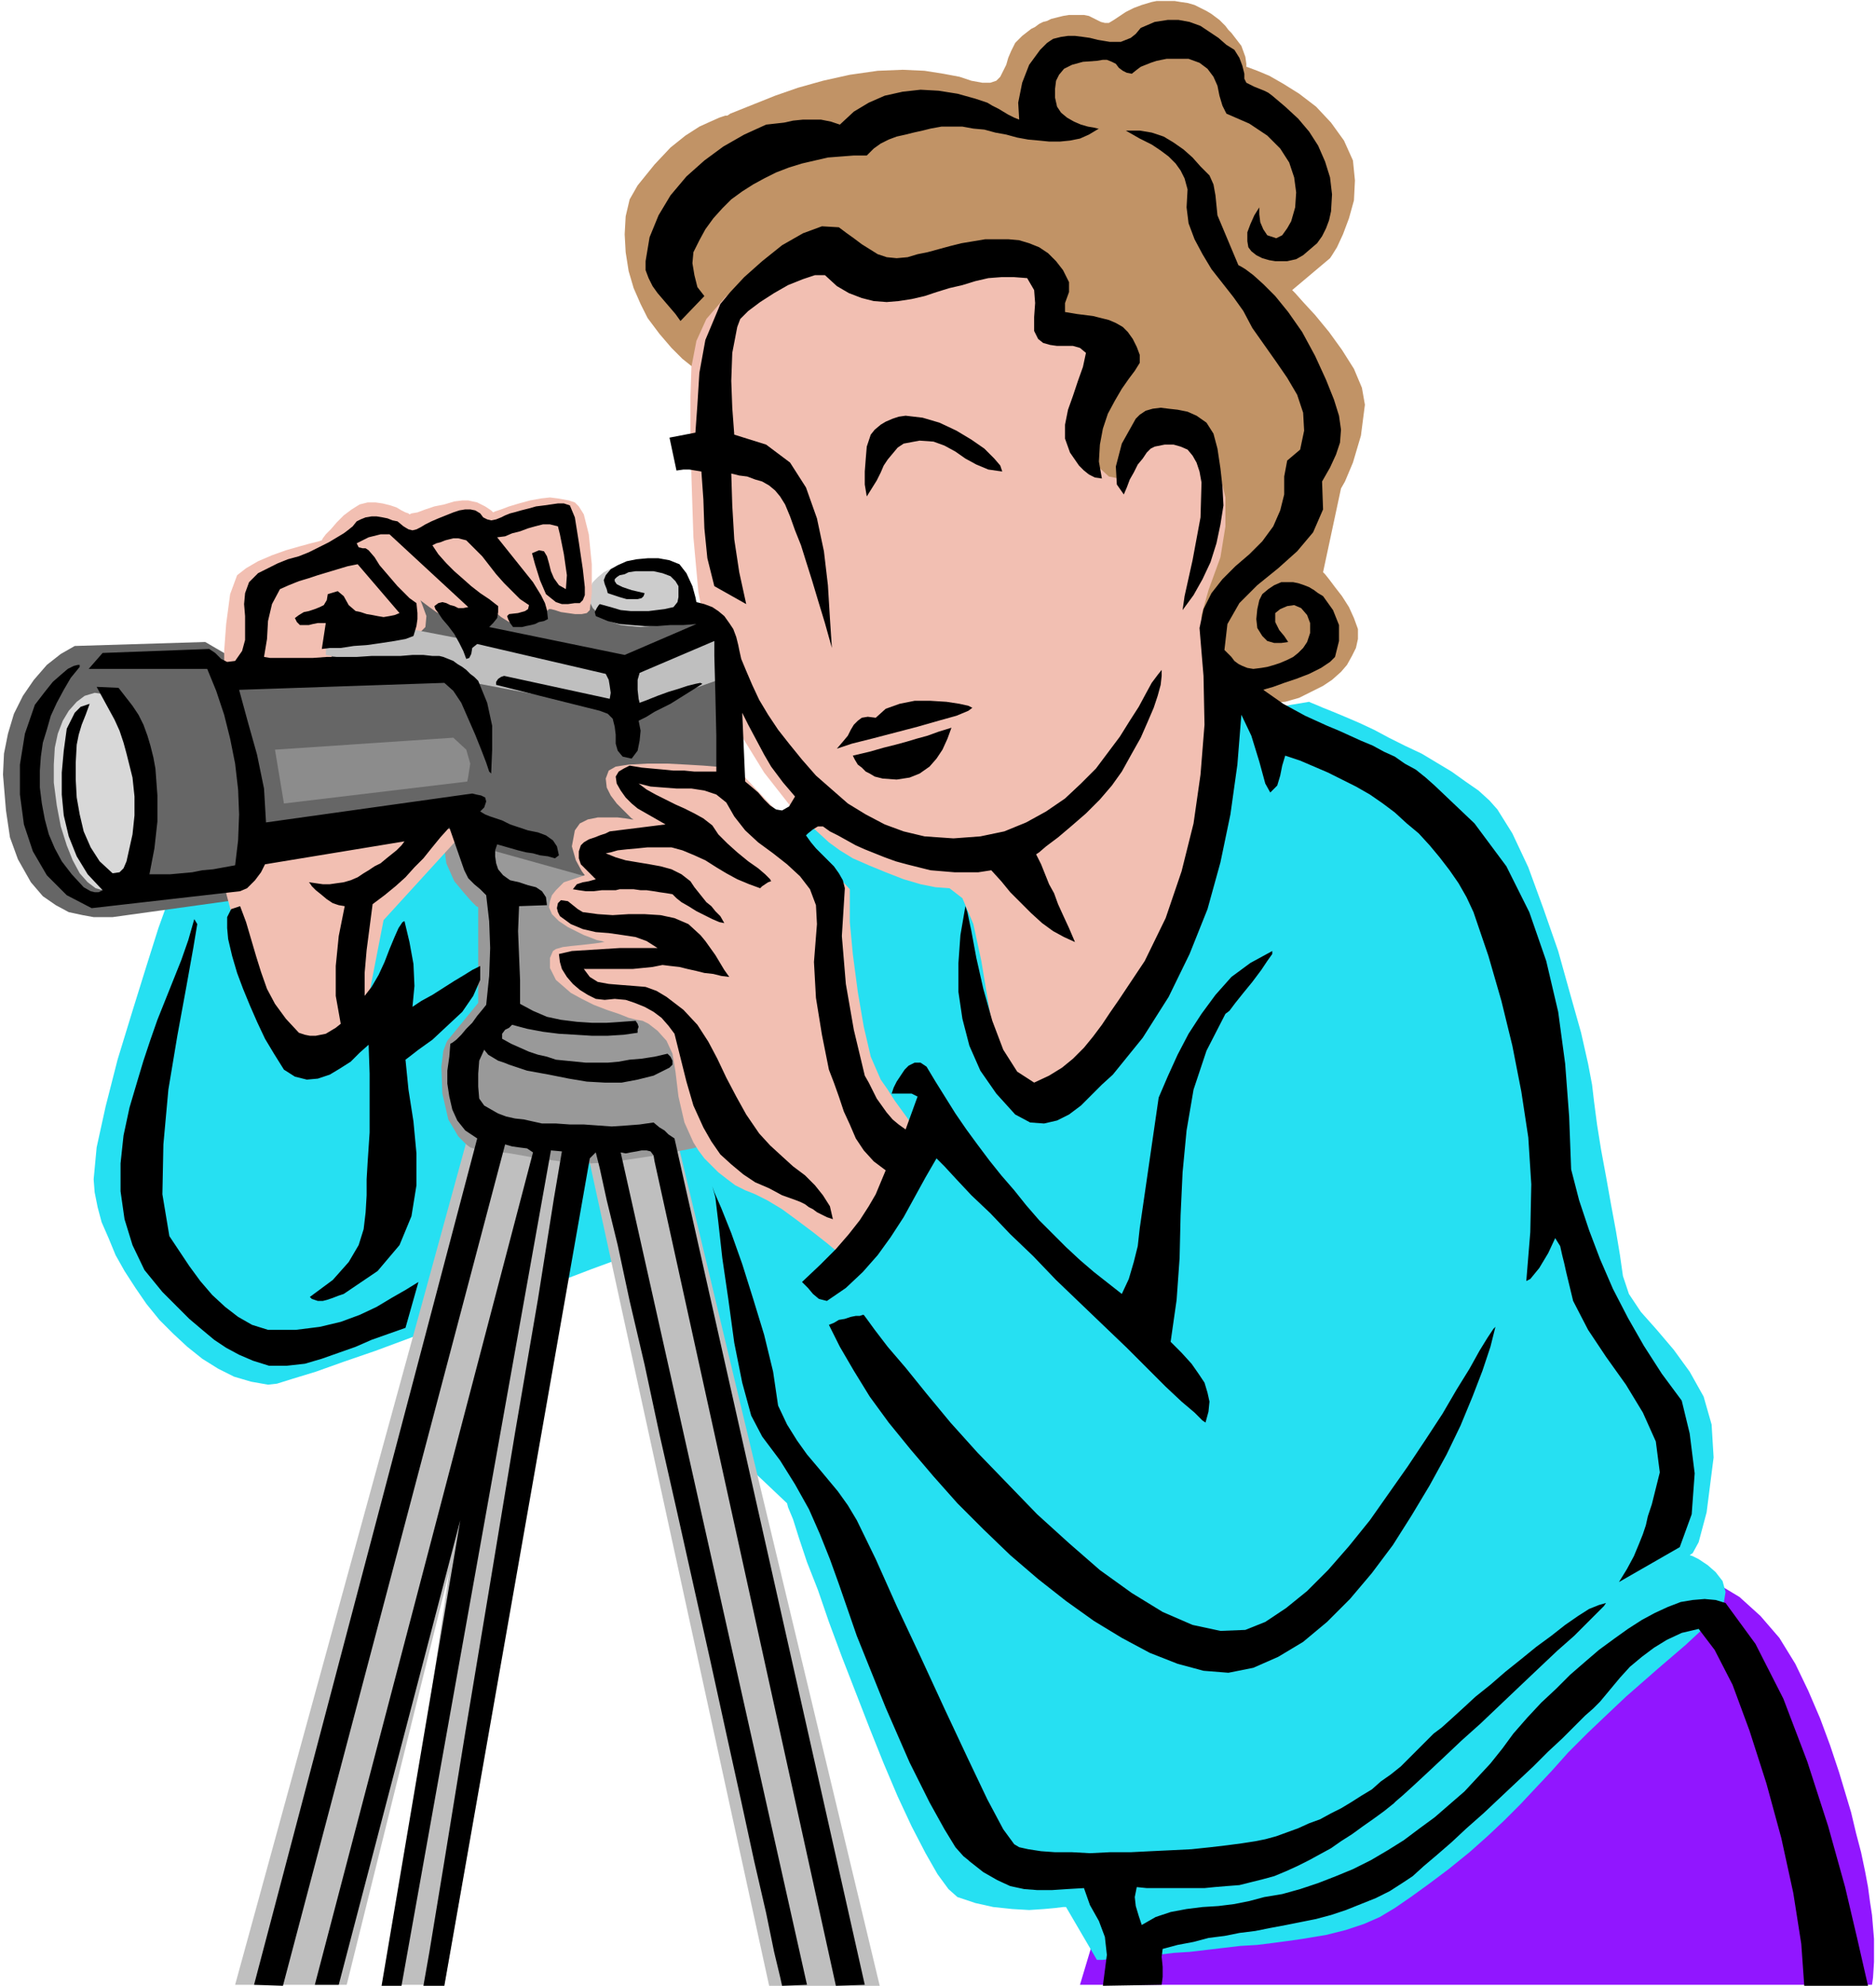 <?xml version="1.0" encoding="utf-8"?>
<!DOCTYPE svg PUBLIC "-//W3C//DTD SVG 1.0//EN" "http://www.w3.org/TR/2001/REC-SVG-20010904/DTD/svg10.dtd">
<svg aria-labelledby="title desc" fill-rule="evenodd" height="1.992in" preserveAspectRatio="none" stroke-linecap="round" viewBox="0 0 1883 1992" width="1.883in" xmlns="http://www.w3.org/2000/svg" xmlns:xlink="http://www.w3.org/1999/xlink"><title>leisure,occupations,persons,photographers,photography,visual arts,women</title><desc>Original keywords: leisure,occupations,persons,photographers,photography,visual arts,women. This clipart was ripped from the Microsoft website, then uploaded to https://archive.org/details/MS_Clipart_Collection. (The original WMF file can be found within that item, under the folder MC900216666). From there, it was then converted by Trumad to svg using https://github.com/hidekatsu-izuno/wmf2svg in a bulk operation. All the converted files can be found at https://archive.org/details/MS_Clipart_Collection_SVG</desc>
<style type="text/css">
.brush0 { fill: rgb(255,255,255); }
.pen0 { stroke: rgb(0,0,0); stroke-width: 1; stroke-linejoin: round; }
.brush1 { fill: none; }
.pen1 { stroke: none; }
.brush2 { fill: rgb(145,22,255); }
.brush3 { fill: rgb(38,224,242); }
.brush4 { fill: rgb(193,147,102); }
.brush5 { fill: rgb(191,191,191); }
.brush6 { fill: rgb(153,153,153); }
.brush7 { fill: rgb(102,102,102); }
.brush8 { fill: rgb(204,204,204); }
.brush9 { fill: rgb(242,191,178); }
.brush10 { fill: rgb(216,216,216); }
.brush11 { fill: rgb(140,140,140); }
.brush12 { fill: rgb(0,0,0); }
</style>
<g>
<polygon class="pen1 brush2" points="1879,1991 1880,1984 1881,1968 1881,1945 1879,1921 1877,1908 1875,1893 1872,1877 1868,1858 1863,1839 1858,1818 1852,1798 1846,1778 1837,1751 1827,1724 1815,1696 1802,1669 1786,1643 1767,1621 1746,1602 1721,1587 1709,1589 1686,1598 1652,1614 1611,1636 1563,1663 1511,1693 1456,1725 1399,1759 1342,1792 1288,1825 1237,1856 1192,1884 1154,1907 1124,1925 1106,1937 1099,1941 1084,1991 1879,1991"/>
<polygon class="pen1 brush3" points="811,788 794,823 711,805 171,896 168,906 159,931 147,969 133,1014 118,1063 106,1110 97,1151 94,1183 95,1196 98,1211 102,1226 109,1242 116,1259 125,1275 136,1292 147,1308 160,1324 174,1338 188,1351 203,1363 219,1373 235,1381 252,1386 269,1389 278,1388 294,1383 317,1376 345,1366 377,1355 412,1342 449,1328 486,1314 524,1300 560,1286 594,1273 624,1262 649,1252 668,1245 681,1240 685,1238 734,1455 790,1508 791,1512 796,1524 802,1543 810,1567 821,1595 832,1627 845,1662 859,1698 873,1734 887,1769 901,1802 915,1832 929,1859 941,1880 952,1895 961,1903 979,1909 997,1913 1016,1915 1033,1916 1048,1915 1059,1914 1067,1913 1070,1913 1101,1966 1103,1966 1107,1966 1114,1965 1123,1964 1135,1963 1148,1962 1162,1961 1178,1959 1194,1958 1211,1956 1228,1954 1245,1952 1262,1951 1278,1949 1293,1947 1307,1945 1331,1941 1351,1936 1369,1930 1385,1923 1400,1914 1416,1903 1434,1890 1454,1875 1475,1858 1493,1842 1510,1826 1526,1810 1541,1794 1557,1777 1574,1758 1594,1738 1614,1719 1632,1702 1648,1688 1664,1674 1678,1662 1692,1650 1706,1637 1720,1623 1730,1609 1732,1597 1729,1586 1722,1577 1714,1570 1705,1564 1699,1561 1696,1560 1699,1558 1705,1547 1713,1517 1720,1462 1718,1429 1710,1401 1696,1376 1680,1354 1663,1334 1647,1316 1635,1298 1629,1280 1626,1259 1622,1235 1617,1208 1612,1180 1607,1153 1603,1128 1600,1105 1598,1088 1594,1067 1587,1036 1576,997 1564,954 1549,911 1534,870 1518,836 1503,812 1495,803 1484,793 1471,784 1457,774 1442,765 1427,756 1410,748 1394,740 1379,732 1364,725 1350,719 1338,714 1328,710 1321,707 1316,705 1314,704 811,788"/>
<polygon class="pen1 brush4" points="881,71 853,75 826,81 801,88 778,96 758,104 743,110 733,114 730,116 728,116 722,118 713,122 702,127 688,136 673,148 657,165 640,186 632,200 628,217 627,235 628,253 631,272 636,289 643,305 650,319 662,335 674,349 685,360 695,368 704,374 710,379 714,381 716,382 1220,697 1222,698 1228,699 1237,702 1249,704 1262,705 1276,705 1290,704 1304,700 1316,694 1328,688 1337,682 1346,674 1352,667 1357,658 1361,650 1363,641 1363,631 1359,620 1354,609 1347,598 1340,589 1334,581 1330,576 1328,574 1346,490 1350,483 1358,464 1366,437 1370,406 1367,389 1359,370 1347,351 1334,333 1320,316 1308,303 1300,294 1297,291 1335,259 1337,256 1342,248 1348,235 1354,219 1359,201 1360,181 1358,161 1349,141 1336,123 1321,107 1304,94 1288,84 1274,76 1262,71 1254,68 1251,67 1251,64 1250,57 1246,46 1236,33 1233,30 1230,26 1227,23 1224,20 1220,17 1216,14 1211,11 1205,8 1199,5 1192,3 1185,2 1179,1 1172,1 1166,1 1161,1 1156,2 1146,5 1138,8 1130,12 1124,16 1118,20 1113,23 1109,23 1105,22 1101,20 1097,18 1093,16 1088,15 1083,15 1078,15 1073,15 1067,16 1063,17 1059,18 1055,19 1051,21 1047,22 1043,24 1039,27 1035,29 1026,36 1019,43 1015,51 1012,58 1010,65 1007,71 1004,77 1000,81 994,83 986,83 975,81 963,77 947,74 928,71 906,70 881,71"/>
<polygon class="pen1 brush5" points="474,1124 236,1991 348,1991 451,1576 390,1991 446,1991 591,1162 772,1992 883,1992 675,1124 474,1124"/>
<polygon class="pen1 brush6" points="449,836 448,840 446,851 448,866 456,884 466,896 473,904 478,909 480,910 480,1006 449,1044 448,1046 445,1054 443,1070 444,1097 450,1123 460,1140 468,1148 472,1151 475,1152 484,1153 496,1155 512,1157 529,1160 547,1163 563,1165 578,1167 593,1167 612,1166 632,1163 652,1160 670,1157 685,1154 695,1152 699,1151 701,868 449,836"/>
<polygon class="pen1 brush7" points="206,644 230,658 423,595 605,595 713,620 737,829 598,882 458,843 272,877 250,901 113,920 111,920 104,920 94,920 83,918 69,915 56,908 43,899 31,885 18,862 10,840 6,813 3,777 4,756 8,736 14,716 23,698 34,682 47,667 61,656 75,648 206,644"/>
<polygon class="pen1 brush8" points="643,629 654,628 663,627 672,624 680,620 686,615 691,610 694,604 695,597 694,590 691,584 686,579 680,574 672,570 663,567 654,566 643,565 632,566 623,567 614,570 606,574 600,579 595,584 592,590 591,597 592,604 595,610 600,615 606,620 614,624 623,627 632,628 643,629"/>
<polygon class="pen1 brush9" points="238,577 231,596 227,626 225,653 225,665 332,667 335,635 338,635 346,636 357,637 370,638 385,639 398,639 410,638 419,637 427,629 428,618 424,607 422,602 423,603 427,606 431,609 438,614 445,618 452,621 460,623 467,623 479,620 488,616 493,612 495,611 497,614 503,619 511,624 523,625 535,622 543,617 549,613 551,611 553,611 557,612 563,614 570,615 577,616 584,616 589,615 592,612 594,595 594,566 591,536 586,516 581,508 577,504 571,502 560,500 552,499 543,500 532,502 521,505 511,508 503,511 497,513 495,514 493,512 487,508 479,504 470,502 464,502 456,503 446,506 436,508 427,511 419,514 413,515 411,516 410,515 407,514 403,512 398,509 392,507 384,505 377,504 369,504 361,506 353,511 345,517 338,524 332,531 327,536 324,540 323,542 320,543 312,545 301,548 287,552 273,557 259,563 247,570 238,577"/>
<polygon class="pen1 brush9" points="227,896 231,911 240,944 249,980 255,1001 258,1007 264,1016 272,1026 281,1038 289,1049 297,1058 302,1065 304,1067 363,1036 385,923 469,831 279,836 227,896"/>
<polygon class="pen1 brush9" points="587,878 566,885 565,886 562,889 558,893 554,898 552,904 551,910 554,917 561,924 570,930 578,934 586,938 594,941 599,943 604,944 607,945 608,945 606,945 600,946 592,947 583,948 573,949 565,950 558,952 555,954 552,961 552,971 558,983 573,996 584,1002 596,1008 609,1013 621,1017 631,1021 639,1023 645,1024 647,1025 651,1027 660,1034 669,1044 675,1057 678,1075 681,1100 687,1126 696,1146 701,1154 707,1162 714,1169 721,1176 730,1183 738,1189 748,1194 758,1198 770,1204 785,1213 800,1224 816,1236 830,1247 842,1257 850,1264 853,1266 932,1151 931,1149 927,1144 921,1136 914,1126 906,1115 898,1104 891,1093 884,1083 874,1060 867,1030 861,995 856,957 853,925 853,905 853,895 853,892 748,780 723,769 718,769 706,768 689,767 670,766 650,766 631,767 618,769 611,773 608,781 609,790 613,798 619,806 625,812 630,817 634,821 636,822 634,822 628,821 620,820 610,820 600,820 590,822 582,826 577,833 574,849 578,863 584,874 587,878"/>
<polygon class="pen1 brush9" points="832,845 843,853 856,861 872,868 889,875 907,882 924,887 939,890 953,891 966,901 977,927 985,964 992,1006 999,1047 1006,1082 1016,1105 1028,1109 1040,1103 1052,1095 1064,1085 1076,1075 1088,1063 1099,1049 1111,1035 1122,1019 1133,1001 1144,983 1155,964 1166,943 1177,922 1188,899 1198,875 1209,851 1221,811 1225,774 1223,738 1217,705 1211,673 1206,644 1206,617 1213,592 1225,559 1230,528 1230,499 1224,474 1216,453 1205,437 1193,428 1181,425 1170,430 1160,439 1151,452 1142,464 1133,474 1123,480 1113,478 1101,467 1093,447 1090,418 1093,385 1103,354 1106,345 1105,339 1103,336 1098,333 1092,332 1084,331 1077,329 1070,325 1060,316 1053,306 1048,296 1045,286 1042,277 1039,269 1035,264 1029,260 1017,258 1003,260 987,263 971,268 954,273 938,277 923,281 911,282 890,279 874,272 861,263 850,253 840,245 829,241 815,241 797,249 757,275 728,298 709,320 699,342 694,368 693,398 693,434 694,478 696,539 701,594 711,646 724,693 743,736 767,775 796,812 832,845"/>
<polygon class="pen1 brush10" points="103,893 110,890 118,883 126,872 133,858 138,842 142,823 144,804 142,785 138,766 133,748 127,733 122,719 115,708 109,700 102,696 95,695 85,698 77,704 69,713 63,723 58,736 55,750 54,767 54,785 57,808 61,829 67,848 73,863 80,876 88,885 96,891 103,893"/>
<polygon class="pen1 brush11" points="276,752 285,806 469,784 470,779 472,766 468,752 455,740 276,752"/>
<polygon class="pen1 brush5" points="329,615 327,657 630,714 724,681 717,633 630,673 329,615"/>
<polygon class="pen1 brush12" points="683,322 678,315 672,308 666,301 660,294 655,287 651,279 648,271 648,262 652,238 661,216 673,196 689,177 707,161 726,147 747,135 769,125 778,124 787,123 796,121 806,120 815,120 824,120 834,122 843,125 857,112 872,103 888,96 906,92 924,90 942,91 961,94 979,99 985,101 991,103 996,106 1002,109 1007,112 1012,115 1018,118 1023,120 1022,103 1026,83 1033,65 1044,50 1051,43 1057,39 1065,37 1072,36 1079,36 1087,37 1094,38 1102,40 1108,41 1114,42 1119,42 1125,42 1130,40 1135,38 1140,34 1145,28 1159,22 1172,20 1183,20 1194,22 1205,26 1214,32 1223,38 1231,45 1239,50 1244,58 1247,66 1249,74 1249,79 1251,83 1255,85 1259,87 1264,89 1269,91 1273,93 1277,96 1290,107 1303,119 1314,132 1323,146 1330,162 1335,178 1337,195 1336,212 1334,221 1331,229 1327,237 1322,244 1315,250 1308,256 1301,260 1292,262 1287,262 1280,262 1274,261 1267,259 1261,256 1256,252 1253,248 1252,242 1252,233 1255,225 1259,216 1264,208 1264,215 1265,223 1268,230 1272,236 1281,239 1287,236 1292,229 1296,222 1300,208 1301,193 1299,178 1294,163 1285,149 1272,136 1254,124 1231,114 1227,106 1224,96 1222,86 1218,77 1212,69 1204,63 1193,59 1177,59 1171,59 1166,60 1161,61 1155,63 1150,65 1145,67 1141,70 1136,74 1131,73 1127,71 1123,68 1120,64 1116,62 1111,60 1107,60 1101,61 1087,62 1076,65 1068,69 1063,75 1060,81 1059,89 1059,98 1061,107 1065,113 1071,118 1078,122 1085,125 1092,127 1098,128 1102,129 1103,129 1093,135 1084,139 1074,141 1064,142 1053,142 1043,141 1032,140 1021,138 1010,135 999,133 988,130 977,129 966,127 956,127 945,127 934,129 926,131 917,133 909,135 900,137 892,140 884,144 877,149 870,156 857,156 844,157 831,158 818,161 805,164 792,168 779,173 767,179 756,185 745,192 734,200 725,209 716,219 708,230 702,241 696,253 695,264 697,276 700,288 707,297 683,322"/>
<polygon class="pen1 brush12" points="1625,1587 1633,1574 1640,1561 1645,1549 1649,1539 1652,1530 1654,1521 1656,1515 1658,1509 1666,1477 1662,1446 1649,1417 1632,1389 1612,1361 1594,1334 1579,1305 1572,1276 1570,1267 1568,1259 1566,1250 1561,1242 1554,1257 1545,1272 1536,1283 1532,1285 1536,1236 1537,1188 1534,1141 1527,1095 1518,1049 1507,1004 1494,959 1479,915 1472,900 1464,886 1455,873 1445,860 1435,848 1424,836 1412,826 1400,815 1388,806 1375,797 1361,789 1347,782 1333,775 1319,769 1305,763 1290,758 1287,768 1285,778 1282,788 1275,795 1270,786 1264,764 1256,738 1246,717 1242,767 1235,817 1225,865 1212,912 1194,957 1173,1000 1147,1041 1117,1078 1106,1088 1096,1098 1085,1109 1073,1118 1061,1124 1048,1127 1034,1126 1019,1118 1000,1097 984,1074 973,1049 966,1022 962,995 962,966 964,938 969,909 971,915 975,934 980,961 987,992 996,1024 1007,1053 1021,1075 1038,1086 1053,1079 1066,1071 1077,1062 1088,1051 1097,1040 1106,1028 1114,1016 1123,1003 1149,964 1170,921 1186,874 1198,826 1205,777 1209,727 1208,678 1204,630 1208,611 1216,595 1227,581 1240,568 1254,556 1267,543 1278,528 1285,512 1289,496 1289,478 1292,462 1305,451 1309,432 1308,414 1302,396 1292,379 1281,363 1269,346 1257,329 1248,312 1238,298 1227,284 1216,270 1207,255 1199,240 1193,224 1191,208 1192,190 1189,179 1185,171 1180,164 1173,157 1165,151 1156,145 1144,139 1130,131 1144,131 1156,133 1168,137 1178,143 1188,150 1197,158 1205,167 1214,176 1218,185 1220,196 1221,206 1222,216 1243,266 1245,267 1250,270 1258,276 1268,285 1280,297 1293,313 1307,333 1320,357 1331,381 1339,401 1344,417 1346,431 1345,444 1341,456 1335,469 1327,483 1328,511 1318,534 1302,553 1283,570 1262,587 1244,605 1232,626 1229,652 1233,656 1236,659 1239,663 1243,666 1247,668 1252,670 1258,671 1266,670 1272,669 1279,667 1285,665 1292,662 1298,659 1303,655 1308,650 1312,644 1315,635 1315,625 1312,617 1306,610 1299,607 1292,608 1285,611 1280,615 1280,624 1284,632 1289,638 1293,644 1286,645 1279,645 1272,643 1267,638 1262,630 1261,621 1262,611 1264,602 1267,596 1273,591 1279,587 1286,584 1292,584 1298,584 1303,585 1309,587 1314,589 1319,592 1323,595 1328,598 1338,612 1344,627 1344,643 1340,659 1335,664 1326,670 1314,676 1301,681 1289,685 1278,689 1271,691 1268,692 1278,699 1288,706 1299,712 1310,718 1321,723 1332,728 1344,733 1355,738 1366,743 1378,748 1389,754 1400,759 1410,766 1421,772 1431,780 1440,788 1480,826 1512,869 1535,915 1552,964 1564,1015 1571,1067 1575,1120 1577,1173 1585,1204 1595,1234 1606,1263 1619,1293 1634,1322 1650,1350 1668,1378 1688,1405 1696,1438 1701,1478 1698,1519 1686,1552 1625,1587"/>
<polygon class="pen1 brush12" points="698,434 700,406 702,374 708,341 721,310 723,305 733,293 747,278 765,262 785,246 806,234 825,227 842,228 850,234 857,239 865,245 873,250 881,255 890,258 900,259 911,258 921,255 931,253 942,250 953,247 965,244 977,242 989,240 1000,240 1012,240 1023,241 1033,244 1043,248 1052,254 1060,262 1067,271 1073,283 1073,293 1069,304 1069,313 1081,315 1089,316 1097,317 1105,319 1113,321 1120,324 1127,328 1132,333 1137,340 1141,348 1144,356 1144,364 1139,372 1133,380 1126,390 1119,402 1112,415 1107,430 1104,446 1103,463 1106,480 1099,479 1093,476 1088,472 1083,467 1074,454 1069,440 1069,426 1072,411 1077,397 1082,382 1087,368 1090,354 1084,349 1077,347 1069,347 1061,347 1054,346 1047,344 1042,340 1038,332 1038,318 1039,304 1038,291 1031,279 1018,278 1005,278 992,279 979,282 966,286 953,289 940,293 928,297 915,300 902,302 890,303 877,302 865,299 852,294 840,287 828,276 818,276 806,280 791,286 777,294 763,303 751,312 743,320 740,328 735,354 734,382 735,409 737,436 769,446 793,464 809,489 820,520 827,553 831,587 833,620 835,650 828,625 821,602 815,582 809,563 804,547 798,532 793,518 788,506 783,498 778,492 772,487 765,483 758,481 750,478 742,477 734,475 735,507 737,541 742,574 749,606 717,588 710,560 707,530 706,501 704,473 698,472 692,471 686,471 679,472 672,439 698,434"/>
<polygon class="pen1 brush12" points="1225,470 1227,488 1228,507 1225,526 1221,545 1215,564 1207,581 1198,597 1187,612 1189,598 1197,562 1205,519 1206,484 1204,473 1201,464 1197,457 1192,451 1185,448 1178,446 1169,446 1159,448 1155,450 1151,454 1147,460 1142,466 1138,474 1134,481 1131,489 1128,496 1121,486 1120,468 1126,445 1140,420 1144,416 1150,412 1157,410 1165,409 1173,410 1182,411 1192,413 1201,417 1211,424 1218,435 1222,450 1225,470"/>
<polygon class="pen1 brush12" points="1006,473 992,471 980,466 969,460 959,453 948,447 937,443 923,442 907,445 901,449 896,455 891,461 887,467 884,474 880,482 875,490 870,498 868,486 868,473 869,460 870,448 872,442 874,436 878,431 884,426 889,423 896,420 902,418 909,417 926,419 943,424 960,432 975,441 988,450 998,460 1004,467 1006,473"/>
<polygon class="pen1 brush12" points="976,710 972,713 960,718 942,723 921,729 898,735 875,741 855,746 840,751 846,744 851,738 854,732 857,727 861,723 865,720 871,719 879,720 889,711 903,706 918,703 934,703 950,704 963,706 972,708 976,710"/>
<polygon class="pen1 brush12" points="955,730 951,741 946,752 940,761 933,769 923,776 913,780 900,782 886,781 882,780 878,779 873,776 869,774 865,770 861,767 858,762 856,758 873,754 887,750 899,747 910,744 920,741 931,738 942,734 955,730"/>
<polygon class="pen1 brush12" points="774,769 780,777 786,785 792,792 798,799 792,809 785,813 779,812 773,808 767,802 761,795 754,789 748,784 745,715 751,727 759,742 767,757 774,769 792,746 781,732 771,717 762,702 755,687 749,673 744,661 742,652 741,647 739,639 736,631 732,625 727,618 721,613 715,609 707,606 699,604 698,599 695,588 689,575 682,566 672,562 661,560 650,560 639,561 629,563 620,567 613,571 608,577 606,582 607,586 609,591 610,595 616,597 622,599 629,601 635,601 640,601 644,600 646,598 647,595 634,592 625,589 619,586 617,583 617,581 619,579 622,577 627,576 631,574 638,573 647,573 656,573 665,575 673,578 678,583 681,588 681,594 681,599 680,604 676,609 667,611 659,612 651,613 642,613 633,613 623,612 613,609 602,606 601,607 599,610 597,614 598,618 610,623 622,626 634,627 647,628 660,628 673,627 686,627 699,626 627,657 491,629 495,625 499,620 500,614 500,608 491,601 482,595 473,588 464,580 456,573 448,565 440,556 434,547 438,545 442,544 447,542 451,541 455,540 460,540 464,541 468,542 476,550 484,558 491,567 498,576 506,585 514,593 522,601 531,607 530,611 527,613 520,615 511,616 509,618 510,621 512,625 515,629 519,629 524,629 528,628 533,627 537,626 541,624 546,623 550,621 549,612 547,605 543,597 535,584 499,539 507,538 514,535 522,533 530,530 537,528 545,526 552,526 560,528 562,536 566,556 569,577 568,591 561,587 556,580 553,573 551,565 549,558 546,553 541,552 534,555 537,566 542,582 548,596 558,604 564,606 570,606 577,605 582,605 583,604 585,602 587,597 587,589 585,571 581,544 577,519 572,507 566,505 560,505 553,506 546,507 538,508 531,510 523,512 516,514 512,515 507,517 503,519 498,521 493,522 489,521 485,519 482,515 477,512 472,511 467,511 461,512 455,514 450,516 445,518 440,520 433,523 427,526 422,529 418,531 414,532 410,531 405,528 399,523 394,522 389,520 384,519 378,518 373,518 367,519 362,521 358,523 354,528 349,532 345,535 340,538 330,544 320,549 310,554 300,558 289,561 279,565 269,570 259,575 250,584 246,595 245,606 246,618 246,630 246,642 243,653 236,663 228,664 222,661 216,655 210,651 103,655 89,671 208,671 217,693 225,717 231,741 236,766 239,792 240,817 239,843 236,868 225,870 214,872 203,873 193,875 182,876 171,877 161,877 150,877 155,851 158,824 158,798 156,771 154,760 151,748 148,738 144,727 139,717 133,708 126,699 119,690 97,689 103,700 109,711 115,722 120,733 124,745 127,756 130,768 133,780 135,799 135,818 133,837 129,855 127,864 124,871 120,875 113,876 100,864 91,850 84,834 80,817 77,800 76,782 76,765 77,747 79,737 82,727 86,717 90,706 81,709 75,715 71,723 67,731 64,753 62,775 62,797 64,818 69,839 77,859 88,877 103,893 99,895 95,895 91,894 84,890 72,877 62,864 55,851 49,837 45,822 42,806 40,790 40,773 41,759 43,745 47,732 51,718 57,705 64,692 71,680 80,669 80,667 78,667 74,668 68,671 61,677 53,684 45,694 35,707 25,736 20,767 20,797 24,827 33,854 47,878 67,898 92,911 241,894 248,891 256,883 262,875 266,867 406,844 403,848 398,853 393,857 388,861 382,866 376,869 370,873 365,876 359,880 352,883 345,885 338,886 331,887 324,887 317,886 310,885 311,886 313,889 317,893 322,897 328,902 334,906 340,908 346,909 340,939 337,969 337,999 342,1027 337,1031 332,1034 327,1037 322,1038 317,1039 311,1039 306,1038 300,1036 287,1022 276,1007 268,992 262,975 257,959 252,942 247,925 241,909 232,912 228,920 228,931 229,942 233,959 238,976 244,992 251,1009 258,1025 266,1042 275,1057 285,1073 296,1080 308,1083 319,1082 331,1078 341,1072 352,1065 361,1056 370,1048 371,1077 371,1107 371,1136 369,1166 368,1183 368,1199 367,1216 365,1233 360,1249 350,1266 334,1284 311,1301 313,1303 316,1304 319,1305 324,1305 328,1304 334,1302 339,1300 345,1298 379,1275 401,1249 413,1220 418,1189 418,1157 415,1125 410,1093 407,1063 411,1060 420,1053 434,1043 449,1029 464,1015 475,999 482,983 482,969 480,970 474,973 466,978 456,984 445,991 434,998 423,1004 414,1010 416,989 415,967 411,945 406,924 404,925 400,931 396,940 391,952 386,965 380,978 373,990 366,999 366,976 368,953 371,930 374,907 386,898 397,889 407,880 416,870 425,861 433,851 442,840 451,830 466,873 470,881 476,887 482,892 488,898 491,924 492,951 491,979 488,1008 484,1013 479,1019 474,1026 468,1032 463,1038 458,1043 454,1046 452,1047 451,1060 449,1074 449,1087 451,1100 454,1113 459,1124 467,1134 479,1142 255,1991 284,1992 507,1148 514,1150 521,1151 529,1152 535,1156 316,1991 340,1991 462,1525 383,1992 403,1992 553,1154 564,1155 556,1202 540,1303 517,1437 492,1588 467,1738 446,1867 431,1958 425,1992 446,1992 592,1162 598,1156 602,1172 609,1204 620,1249 632,1305 647,1369 662,1439 679,1514 696,1590 713,1666 729,1739 744,1807 757,1867 769,1919 777,1958 783,1983 785,1992 810,1991 623,1156 628,1157 633,1156 639,1155 644,1154 649,1154 653,1155 656,1159 657,1165 839,1992 868,1991 677,1142 671,1138 667,1134 662,1131 656,1126 642,1128 629,1129 614,1130 600,1129 586,1128 572,1128 558,1127 544,1127 535,1125 526,1123 517,1122 508,1120 500,1117 493,1113 486,1109 481,1102 480,1090 480,1077 481,1064 486,1053 490,1058 495,1061 500,1064 506,1066 511,1068 517,1070 523,1072 529,1074 551,1078 571,1082 589,1085 607,1086 624,1086 640,1083 656,1079 672,1071 675,1068 675,1064 673,1060 670,1057 657,1060 644,1062 632,1063 621,1065 610,1066 599,1066 588,1066 578,1065 568,1064 558,1063 549,1060 540,1058 531,1055 522,1051 513,1047 504,1042 504,1037 507,1033 511,1031 514,1028 529,1032 545,1035 561,1037 578,1038 594,1039 610,1039 626,1038 640,1036 640,1033 641,1030 640,1027 638,1024 624,1025 609,1026 594,1026 579,1025 563,1023 549,1020 535,1014 522,1007 522,983 521,959 520,934 521,909 549,908 548,900 544,894 538,890 530,888 521,885 512,883 505,878 500,872 498,866 497,859 497,853 499,847 506,849 513,851 520,853 528,855 535,856 542,858 550,859 557,861 561,858 559,849 555,843 548,838 540,835 530,833 521,830 512,827 504,823 498,821 492,819 487,817 482,814 484,812 486,810 487,807 488,804 487,800 483,798 478,797 474,796 267,825 265,791 258,757 249,725 240,692 446,685 455,693 463,705 470,721 477,737 483,752 488,765 491,774 493,776 494,752 494,728 489,705 480,683 476,679 472,676 468,672 464,669 459,666 455,663 450,661 445,659 441,658 434,658 425,657 414,657 402,658 388,658 373,658 358,659 343,659 328,659 314,660 301,660 289,660 279,660 271,660 265,659 268,641 269,623 273,606 281,591 290,587 300,583 310,580 319,577 329,574 339,571 349,568 359,566 401,615 396,617 391,618 385,619 379,618 374,617 368,616 362,614 357,613 350,607 345,598 339,593 329,596 328,602 325,607 321,609 316,611 310,613 305,614 300,617 296,620 298,624 301,627 305,627 310,627 314,626 319,625 323,625 327,625 323,651 331,650 342,650 355,648 369,647 383,645 396,643 407,641 415,638 418,628 419,621 419,615 418,605 411,600 405,594 399,588 393,581 387,574 381,567 376,559 370,552 367,550 364,550 360,549 358,545 362,543 366,541 370,539 374,538 378,537 382,536 387,536 391,536 470,609 465,610 460,610 456,608 452,607 448,605 444,604 440,605 436,608 437,611 440,615 444,621 450,628 456,636 461,645 465,653 468,661 471,660 473,656 474,650 479,646 608,676 611,682 612,688 613,695 612,701 506,678 503,679 500,681 498,684 498,687 602,713 610,716 615,721 617,729 618,737 618,746 620,753 625,759 634,761 640,753 642,743 643,733 641,723 649,719 657,714 665,710 673,706 681,701 689,696 697,691 705,686 703,685 698,686 690,688 681,691 671,694 660,698 650,702 642,705 641,701 640,692 640,682 642,675 717,643 717,658 718,695 719,738 719,774 708,774 697,774 687,773 676,773 666,772 655,771 644,770 632,768 626,771 621,774 618,779 619,786 623,793 628,800 634,806 640,811 647,815 654,819 661,823 668,827 612,834 608,836 602,838 597,840 591,842 586,845 583,848 581,854 581,861 583,867 588,872 593,877 598,882 591,884 585,885 579,887 575,892 581,893 588,894 596,894 604,893 612,893 618,893 622,892 624,892 630,892 636,892 643,893 649,893 656,894 662,895 669,896 675,897 679,901 684,905 691,909 699,914 707,918 715,922 722,925 727,926 723,919 718,914 714,909 709,905 705,900 701,895 697,890 693,884 684,877 674,872 663,869 652,867 640,865 628,863 618,860 608,856 613,855 620,853 629,852 640,851 650,850 660,850 668,850 674,850 685,853 697,858 708,863 719,870 729,876 740,882 752,887 763,891 765,889 768,887 771,885 774,884 773,882 768,877 761,871 751,864 740,855 730,846 721,837 715,828 706,821 697,816 687,811 678,807 668,802 658,797 649,792 641,786 653,789 666,790 679,791 694,791 707,793 719,797 729,805 737,819 748,833 761,845 776,856 790,867 803,879 813,892 819,908 820,927 817,965 819,1001 825,1038 832,1073 837,1086 842,1100 847,1115 853,1128 859,1142 867,1154 877,1165 889,1174 884,1186 879,1198 872,1210 863,1224 852,1238 839,1253 823,1269 805,1286 811,1292 816,1298 822,1303 830,1305 849,1292 866,1276 881,1259 894,1241 907,1221 918,1201 929,1181 940,1162 948,1170 960,1183 975,1199 994,1217 1014,1238 1037,1260 1060,1284 1084,1307 1108,1330 1131,1352 1152,1373 1170,1391 1186,1406 1199,1417 1207,1425 1210,1427 1213,1416 1214,1406 1212,1397 1209,1387 1203,1378 1196,1368 1186,1357 1175,1346 1181,1304 1184,1262 1185,1219 1187,1176 1191,1134 1198,1093 1211,1054 1230,1017 1234,1014 1240,1006 1248,996 1257,985 1266,973 1272,964 1277,957 1277,954 1255,966 1236,980 1220,998 1206,1017 1193,1037 1182,1058 1172,1080 1163,1101 1144,1232 1142,1250 1138,1266 1133,1283 1126,1298 1112,1287 1098,1276 1084,1264 1070,1251 1057,1238 1043,1224 1030,1209 1018,1194 1005,1179 993,1164 981,1148 970,1133 959,1117 949,1101 939,1085 930,1070 924,1066 918,1066 912,1069 908,1073 904,1079 900,1085 897,1091 895,1097 899,1097 907,1097 915,1097 921,1100 909,1133 902,1128 896,1123 890,1116 885,1109 880,1102 876,1094 872,1086 868,1079 857,1033 849,987 845,939 848,891 846,883 842,876 837,869 831,863 825,857 819,851 814,845 809,838 811,836 816,832 821,829 826,829 833,834 841,838 850,843 859,848 868,852 878,856 888,860 899,864 910,867 922,870 934,873 946,874 958,875 970,875 982,875 995,873 1005,884 1014,895 1025,906 1035,916 1046,926 1057,934 1068,940 1079,945 1073,931 1067,918 1062,907 1058,896 1053,887 1049,877 1045,867 1040,857 1043,855 1050,849 1062,840 1075,829 1090,816 1104,802 1116,788 1126,774 1136,756 1145,740 1152,724 1158,710 1162,698 1165,687 1166,678 1166,672 1162,677 1156,685 1150,696 1143,709 1134,723 1124,739 1112,755 1100,771 1085,786 1069,801 1050,814 1030,825 1008,834 984,839 957,841 928,839 907,834 888,827 869,817 851,806 835,792 819,778 805,762 792,746 774,769"/>
<polygon class="pen1 brush12" points="585,915 600,917 615,918 631,917 647,917 663,918 677,921 691,927 703,938 708,944 718,958 727,973 732,980 724,979 716,977 707,976 699,974 690,972 682,970 673,969 665,968 655,970 645,971 635,972 626,972 616,972 606,972 596,972 586,972 592,980 600,985 611,987 623,988 636,989 648,990 659,994 669,1000 686,1013 700,1028 711,1045 720,1062 729,1081 739,1100 749,1118 762,1137 773,1149 785,1160 796,1170 808,1179 818,1189 826,1199 833,1210 836,1223 830,1221 824,1218 820,1216 816,1213 812,1211 808,1208 804,1206 799,1204 785,1199 772,1192 758,1186 746,1178 734,1168 723,1158 714,1145 706,1131 696,1109 689,1085 683,1061 677,1037 671,1029 664,1021 656,1015 647,1010 637,1006 628,1003 617,1002 607,1003 598,1002 590,998 582,993 575,987 569,980 564,972 562,965 561,957 574,954 590,953 606,952 622,951 637,951 649,951 657,951 660,951 649,944 638,940 625,938 611,936 598,935 585,932 573,927 562,919 560,915 559,911 560,906 563,903 570,904 575,908 580,912 585,915"/>
<polygon class="pen1 brush12" points="407,1332 390,1338 373,1344 357,1351 340,1357 323,1363 306,1368 288,1370 270,1370 254,1365 240,1359 227,1352 215,1344 203,1334 190,1323 177,1310 163,1296 145,1274 133,1249 125,1223 121,1195 121,1167 124,1139 130,1111 138,1084 144,1064 151,1043 158,1023 166,1003 174,983 182,963 189,943 195,922 198,927 194,951 187,990 178,1039 169,1093 164,1148 163,1198 170,1240 180,1255 190,1270 201,1285 213,1299 226,1311 239,1321 253,1329 269,1334 297,1334 321,1331 342,1326 361,1319 378,1311 393,1302 407,1294 420,1286 407,1332"/>
<polygon class="pen1 brush12" points="973,1867 987,1878 1001,1886 1014,1892 1028,1895 1041,1896 1056,1896 1071,1895 1088,1894 1094,1911 1103,1927 1109,1943 1111,1961 1107,1992 1166,1991 1167,1983 1167,1973 1166,1963 1167,1955 1182,1951 1198,1948 1213,1944 1229,1942 1244,1939 1260,1937 1275,1934 1291,1931 1306,1928 1321,1925 1336,1921 1351,1916 1366,1910 1381,1904 1395,1897 1409,1888 1418,1882 1429,1872 1442,1861 1457,1848 1472,1834 1489,1819 1506,1803 1523,1787 1539,1772 1554,1757 1568,1744 1581,1731 1591,1721 1599,1714 1604,1709 1606,1707 1616,1695 1626,1683 1636,1672 1648,1662 1660,1653 1673,1645 1688,1638 1705,1634 1721,1655 1739,1690 1756,1736 1773,1789 1788,1844 1800,1899 1808,1950 1811,1992 1875,1992 1872,1979 1864,1944 1852,1893 1835,1832 1814,1767 1790,1704 1762,1649 1732,1608 1722,1605 1711,1604 1699,1605 1687,1607 1674,1612 1661,1618 1648,1625 1634,1634 1620,1644 1605,1655 1591,1667 1576,1680 1562,1694 1547,1708 1533,1723 1519,1739 1508,1754 1496,1769 1483,1783 1470,1797 1455,1810 1440,1823 1425,1834 1409,1846 1393,1856 1376,1866 1358,1875 1341,1882 1323,1889 1305,1895 1287,1900 1269,1903 1254,1907 1239,1910 1223,1912 1207,1913 1191,1915 1175,1918 1160,1923 1146,1931 1143,1922 1140,1912 1139,1903 1141,1893 1151,1894 1161,1894 1170,1894 1180,1894 1190,1894 1200,1894 1209,1894 1219,1893 1231,1892 1244,1891 1256,1888 1268,1885 1279,1882 1291,1877 1302,1872 1314,1866 1325,1860 1336,1854 1346,1847 1357,1840 1368,1832 1378,1825 1389,1817 1399,1809 1401,1807 1408,1801 1419,1791 1433,1778 1449,1763 1467,1746 1486,1729 1506,1710 1526,1691 1545,1673 1563,1656 1580,1641 1593,1628 1603,1618 1610,1611 1612,1608 1605,1610 1595,1614 1584,1621 1571,1630 1557,1641 1542,1652 1526,1665 1511,1677 1496,1690 1481,1702 1468,1714 1457,1724 1447,1733 1439,1739 1435,1743 1433,1745 1424,1754 1415,1763 1406,1772 1396,1780 1386,1787 1377,1795 1367,1801 1356,1808 1346,1814 1336,1819 1325,1825 1314,1829 1303,1834 1292,1838 1281,1842 1270,1845 1260,1847 1247,1849 1232,1851 1215,1853 1196,1855 1176,1856 1155,1857 1135,1858 1114,1858 1094,1859 1076,1858 1059,1858 1045,1857 1032,1855 1023,1853 1018,1850 1007,1835 991,1805 971,1763 948,1714 924,1662 900,1611 879,1564 860,1525 851,1510 841,1496 831,1484 821,1472 810,1459 800,1445 790,1429 781,1410 776,1376 767,1339 756,1303 745,1268 734,1237 724,1212 717,1196 715,1190 718,1201 721,1226 725,1262 731,1303 737,1347 745,1387 754,1420 765,1441 783,1465 798,1489 812,1514 823,1539 833,1564 842,1589 851,1615 860,1641 889,1713 913,1768 933,1808 948,1835 959,1853 967,1862 972,1866 973,1867"/>
<polygon class="pen1 brush12" points="1501,1331 1496,1351 1488,1375 1478,1401 1466,1430 1452,1459 1435,1490 1417,1520 1398,1550 1377,1578 1355,1604 1332,1627 1308,1647 1283,1662 1258,1673 1233,1678 1208,1676 1182,1669 1154,1658 1126,1643 1098,1626 1070,1606 1042,1584 1014,1560 987,1534 961,1508 937,1481 914,1454 892,1427 873,1401 857,1375 843,1351 832,1329 837,1327 842,1324 848,1323 854,1321 859,1320 863,1320 866,1319 867,1319 870,1323 878,1334 891,1351 909,1372 930,1398 954,1427 981,1457 1011,1488 1041,1519 1073,1548 1104,1575 1136,1598 1167,1617 1197,1630 1225,1636 1250,1635 1270,1627 1291,1613 1312,1596 1333,1575 1354,1551 1375,1525 1394,1498 1413,1471 1431,1444 1448,1418 1462,1394 1475,1373 1485,1355 1493,1342 1499,1333 1501,1331"/>
</g>
</svg>